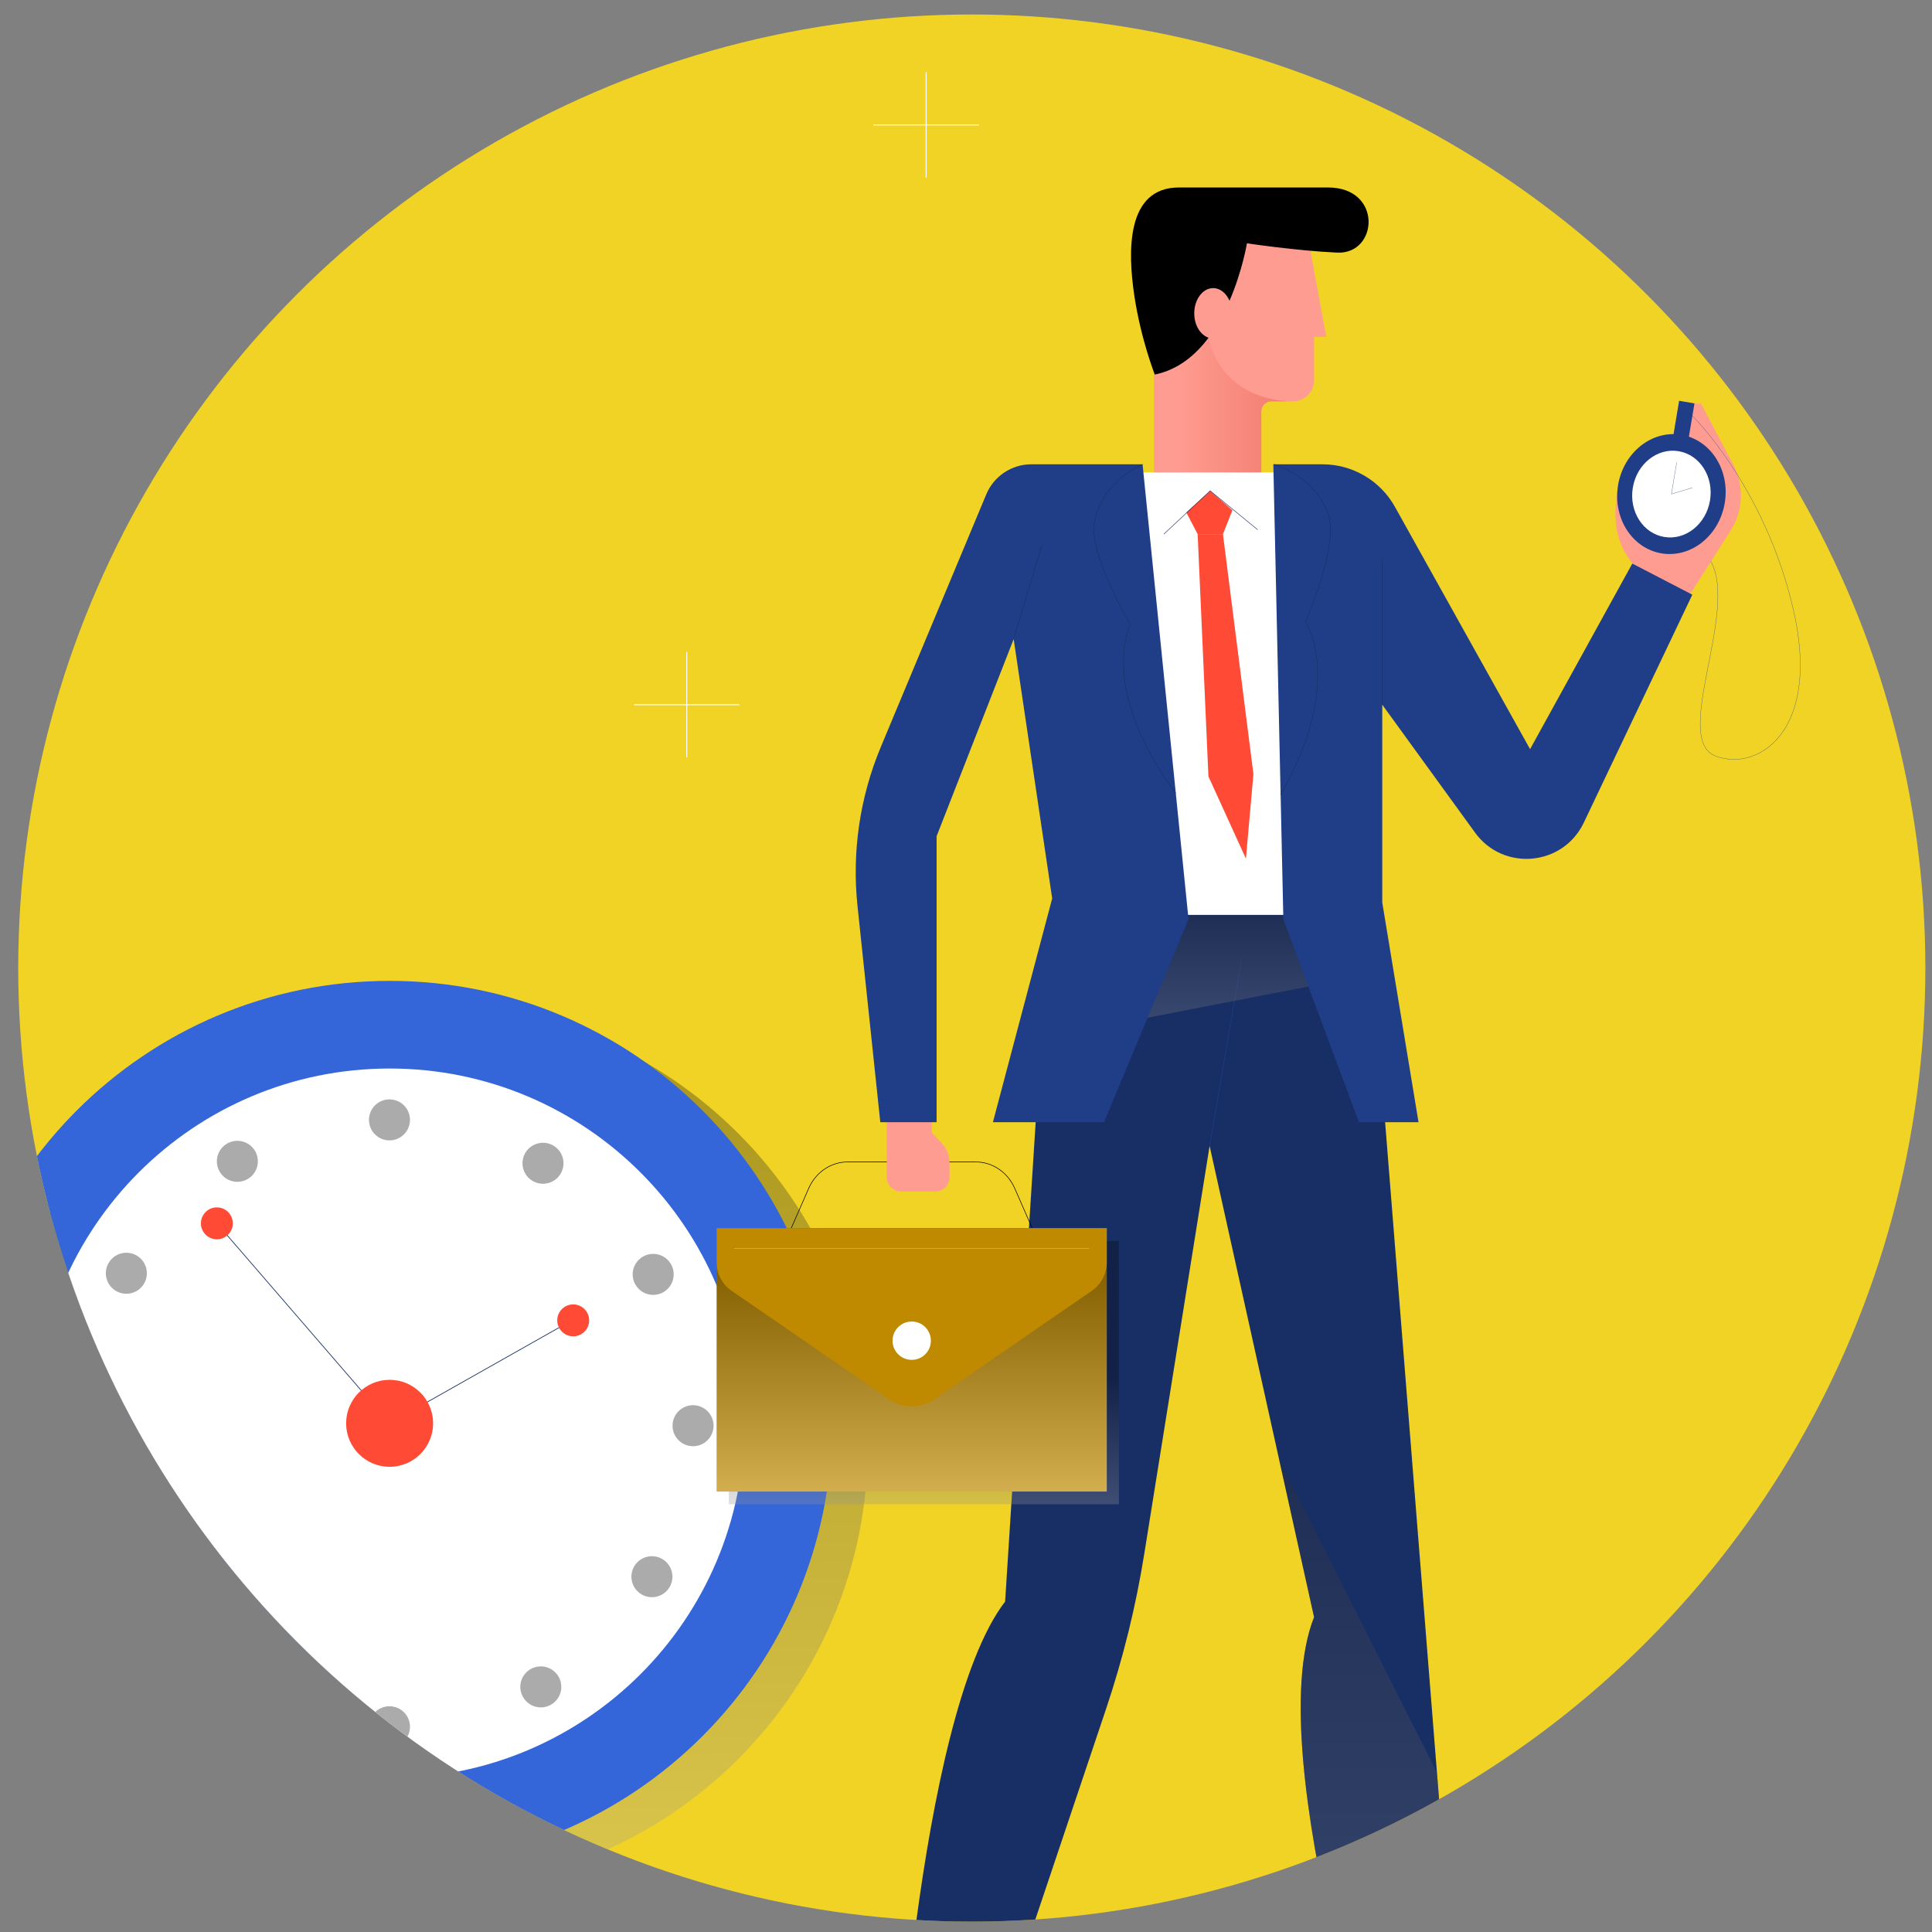 <?xml version="1.0" encoding="utf-8"?>
<!-- Generator: Adobe Illustrator 16.0.0, SVG Export Plug-In . SVG Version: 6.00 Build 0)  -->
<!DOCTYPE svg PUBLIC "-//W3C//DTD SVG 1.1//EN" "http://www.w3.org/Graphics/SVG/1.1/DTD/svg11.dtd">
<svg version="1.1" id="Layer_1" xmlns="http://www.w3.org/2000/svg" xmlns:xlink="http://www.w3.org/1999/xlink" x="0px" y="0px"
	 width="2000px" height="2000px" viewBox="0 0 2000 2000" enable-background="new 0 0 2000 2000" xml:space="preserve">
<rect x="0" y="0" width="2000" height="2000" fill="#808080" stroke="none"/>
<g>
	<g>
		<defs>
			<circle id="SVGID_1_" cx="1006" cy="1002.12" r="987.121"/>
		</defs>
		<clipPath id="SVGID_2_">
			<use xlink:href="#SVGID_1_"  overflow="visible"/>
		</clipPath>
		<g clip-path="url(#SVGID_2_)">
			<path fill="#F0D325" d="M11.187,2988.873c0,0-369.466-679.378-551.308-1275.641c-171.406-562.052-15.583-912.6,202.567-1123.182
				c218.173-210.622,523.063-629.338,632.422-930.16c149.316-410.734,699.015-725.842,1179.754-280.625
				c480.748,445.235,273.979,1289.744,695.688,1627.577c421.705,337.829,1037.234,1055.146,896.999,1982.03H11.187z"/>
			<g>
				
					<line fill="none" stroke="#FFFFFF" stroke-linecap="round" stroke-linejoin="round" stroke-miterlimit="10" x1="710.915" y1="675.32" x2="710.915" y2="783.69"/>
				
					<line fill="none" stroke="#FFFFFF" stroke-linecap="round" stroke-linejoin="round" stroke-miterlimit="10" x1="765.082" y1="729.508" x2="656.72" y2="729.508"/>
			</g>
			<g>
				
					<line stroke="#000000" stroke-linecap="round" stroke-linejoin="round" stroke-miterlimit="10" x1="6167.042" y1="676.669" x2="6167.042" y2="785.04"/>
				
					<line stroke="#000000" stroke-linecap="round" stroke-linejoin="round" stroke-miterlimit="10" x1="6221.209" y1="730.859" x2="6112.848" y2="730.859"/>
			</g>
			<g>
				
					<line fill="none" stroke="#FFFFFF" stroke-linecap="round" stroke-linejoin="round" stroke-miterlimit="10" x1="717.442" y1="1987.886" x2="717.442" y2="2096.253"/>
				
					<line fill="none" stroke="#FFFFFF" stroke-linecap="round" stroke-linejoin="round" stroke-miterlimit="10" x1="771.627" y1="2042.067" x2="663.261" y2="2042.067"/>
			</g>
			<g>
				
					<line fill="none" stroke="#FFFFFF" stroke-linecap="round" stroke-linejoin="round" stroke-miterlimit="10" x1="958.761" y1="75.161" x2="958.761" y2="183.523"/>
				
					<line fill="none" stroke="#FFFFFF" stroke-linecap="round" stroke-linejoin="round" stroke-miterlimit="10" x1="1012.932" y1="129.333" x2="904.58" y2="129.333"/>
			</g>
			<g>
				<linearGradient id="SVGID_3_" gradientUnits="userSpaceOnUse" x1="440.31" y1="814.438" x2="440.31" y2="2418.832">
					<stop  offset="0.129" style="stop-color:#000000"/>
					<stop  offset="1" style="stop-color:#FFFFFF"/>
				</linearGradient>
				<path opacity="0.3" fill="url(#SVGID_3_)" d="M898.313,1497.112c0,252.948-205.044,458.019-457.999,458.019
					c-252.959,0-458.009-205.07-458.009-458.019c0-252.946,205.049-458.009,458.009-458.009
					C693.27,1039.104,898.313,1244.166,898.313,1497.112z"/>
				<path fill="#3465D9" d="M861.34,1473.417c0,252.94-205.063,457.999-458.004,457.999c-252.955,0-458.019-205.059-458.019-457.999
					c0-252.954,205.064-458.014,458.019-458.014C656.277,1015.403,861.34,1220.463,861.34,1473.417z"/>
				<path fill="#FFFFFF" d="M770.625,1473.417c0,202.843-164.441,367.287-367.289,367.287
					c-202.851,0-367.292-164.444-367.292-367.287c0-202.856,164.441-367.288,367.292-367.288
					C606.184,1106.129,770.625,1270.561,770.625,1473.417z"/>
				<g>
					<g>
						<path fill="#ABABAB" d="M424.409,1159.299c0,11.721-9.505,21.221-21.227,21.221c-11.717,0-21.227-9.5-21.227-21.221
							c0-11.728,9.51-21.224,21.227-21.224C414.904,1138.075,424.409,1147.571,424.409,1159.299z"/>
						<path fill="#ABABAB" d="M424.409,1787.526c0,11.728-9.505,21.228-21.227,21.228c-11.717,0-21.227-9.5-21.227-21.228
							c0-11.722,9.51-21.223,21.227-21.223C414.904,1766.304,424.409,1775.805,424.409,1787.526z"/>
					</g>
					<g>
						<path fill="#ABABAB" d="M264.108,1191.586c5.852,10.142,2.376,23.126-7.77,28.977c-10.165,5.862-23.136,2.393-29.006-7.754
							c-5.856-10.156-2.381-23.136,7.774-28.996C245.262,1177.951,258.238,1181.432,264.108,1191.586z"/>
						<path fill="#ABABAB" d="M578.213,1735.64c5.861,10.156,2.386,23.136-7.76,28.997c-10.161,5.865-23.146,2.382-28.992-7.774
							c-5.871-10.15-2.396-23.125,7.769-28.987C559.377,1722.015,572.356,1725.484,578.213,1735.64z"/>
					</g>
					<g>
						<path fill="#ABABAB" d="M141.417,1299.692c10.146,5.86,13.621,18.831,7.765,28.986c-5.87,10.155-18.84,13.631-28.987,7.78
							c-10.165-5.866-13.635-18.847-7.779-29.002C118.281,1297.303,131.256,1293.826,141.417,1299.692z"/>
						<path fill="#ABABAB" d="M685.476,1613.807c10.15,5.867,13.63,18.837,7.769,28.992c-5.856,10.156-18.845,13.631-29.001,7.765
							c-10.146-5.861-13.626-18.836-7.76-28.987C662.35,1611.421,675.315,1607.951,685.476,1613.807z"/>
					</g>
					<g>
						<circle fill="#ABABAB" cx="89.217" cy="1475.887" r="21.225"/>
						<path fill="#ABABAB" d="M717.442,1454.662c11.731,0,21.231,9.501,21.231,21.224s-9.5,21.227-21.231,21.227
							c-11.713,0-21.228-9.504-21.228-21.227S705.729,1454.662,717.442,1454.662z"/>
					</g>
					<g>
						<path fill="#ABABAB" d="M121.496,1614.968c10.156-5.851,23.146-2.381,29.002,7.767c5.851,10.155,2.375,23.145-7.775,29
							c-10.156,5.866-23.131,2.376-28.997-7.778C107.871,1633.814,111.345,1620.83,121.496,1614.968z"/>
						<path fill="#ABABAB" d="M665.555,1300.85c10.165-5.856,23.14-2.382,29.001,7.778c5.866,10.151,2.38,23.127-7.761,28.992
							c-10.17,5.861-23.136,2.376-28.996-7.769C651.929,1319.699,655.409,1306.711,665.555,1300.85z"/>
					</g>
					<g>
						<path fill="#ABABAB" d="M229.607,1737.664c5.861-10.155,18.846-13.631,28.997-7.773c10.151,5.86,13.631,18.84,7.77,28.996
							c-5.861,10.155-18.841,13.631-28.992,7.77C227.226,1760.79,223.741,1747.819,229.607,1737.664z"/>
						<path fill="#ABABAB" d="M543.731,1193.59c5.861-10.145,18.842-13.623,28.988-7.769c10.155,5.876,13.635,18.846,7.77,28.992
							c-5.861,10.151-18.836,13.635-28.997,7.774C541.35,1216.732,537.86,1203.742,543.731,1193.59z"/>
					</g>
				</g>
				<polyline fill="none" stroke="#182F66" stroke-width="0.75" stroke-miterlimit="10" points="224.493,1266.401 403.336,1473.417 
					591.825,1366.906 				"/>
				<path fill="#FF4A36" d="M448.354,1473.417c0,24.852-20.166,45.013-45.018,45.013c-24.856,0-45.023-20.161-45.023-45.013
					c0-24.872,20.167-45.027,45.023-45.027C428.188,1428.39,448.354,1448.545,448.354,1473.417z"/>
				<path fill="#FF4A36" d="M609.89,1366.829c0,9.139-7.384,16.519-16.523,16.519c-9.12,0-16.513-7.38-16.513-16.519
					c0-9.119,7.393-16.513,16.513-16.513C602.506,1350.316,609.89,1357.71,609.89,1366.829z"/>
				<path fill="#FF4A36" d="M241.011,1266.401c0,9.128-7.403,16.521-16.518,16.521c-9.134,0-16.513-7.394-16.513-16.521
					c0-9.124,7.379-16.519,16.513-16.519C233.607,1249.883,241.011,1257.277,241.011,1266.401z"/>
			</g>
			<g>
				<path fill="#FF9C91" d="M1743.024,625.379l48.514-76.083c13.134-20.61,14.204-46.682,2.762-68.293l-33.393-63.16h-17.883
					l-26.297,91.236l-25.777-5.389c-8.261-1.73-16.358,3.774-17.544,12.135c-2.777,19.691-2.497,54.226,26.736,76.652
					L1743.024,625.379z"/>
				<path d="M994.433,2202.397l-11.577,48.439l70.129,36.873c0,0,57.116,6.507,58.563,23.136H907.453
					c-8.796,0-14.219-9.612-9.664-17.141l27.647-45.76l7.543-45.548H994.433z"/>
				<path d="M1506.198,2202.397l6.599,48.439l70.125,36.873c0,0,57.121,6.507,58.566,23.136H1437.39
					c-8.792,0-14.21-9.612-9.665-17.141l27.652-45.76l-10.627-45.548H1506.198z"/>
				<path fill="#182F66" d="M1416.754,946.97l102.332,1283.923h-75.928c0,0-140.355-411.868-82.836-556.817l-108.139-487.814
					l-67.639,422.292c-8.715,54.403-21.916,108.001-39.451,160.22l-155.235,462.12h-64.423c0,0,23.02-453.275,115.056-572.936
					l36.811-577.533l26.467-133.454H1416.754z"/>
				
					<line fill="none" stroke="#203E87" stroke-width="0.5" stroke-miterlimit="10" x1="1285.402" y1="992.388" x2="1252.184" y2="1186.261"/>
				<linearGradient id="SVGID_4_" gradientUnits="userSpaceOnUse" x1="1250.036" y1="845.713" x2="1250.036" y2="1212.157">
					<stop  offset="0.129" style="stop-color:#000000"/>
					<stop  offset="1" style="stop-color:#FFFFFF"/>
				</linearGradient>
				<polygon opacity="0.3" fill="url(#SVGID_4_)" points="1416.754,946.97 1103.769,946.97 1078.43,1074.73 1421.643,1008.26 				
					"/>
				<g>
					<path fill="#FF9C91" d="M1353.984,245.753l19.001,102.959h-12.663v45.022c0,12.001-9.717,21.714-21.703,21.714h-22.533
						c-5.745,0-10.411,4.659-10.411,10.416v71.267h-111.022V387.737c0,0-23.006-115.528,16.108-141.984
						C1249.875,219.282,1322.93,195.129,1353.984,245.753z"/>
					<linearGradient id="SVGID_5_" gradientUnits="userSpaceOnUse" x1="1191.308" y1="423.366" x2="1332.714" y2="423.366">
						<stop  offset="0.194" style="stop-color:#FF9C91"/>
						<stop  offset="1" style="stop-color:#F27C6F"/>
					</linearGradient>
					<path fill="url(#SVGID_5_)" d="M1332.714,415.449c-72.868-5.375-81.601-65.85-81.601-65.85l-59.806,16.781
						c1.677,12.797,3.345,21.356,3.345,21.356v109.395h111.022v-71.267c0-5.756,4.666-10.416,10.411-10.416H1332.714z"/>
					<path d="M1374.639,194.073c-34.68,0-99.233,0-154.156,0c-54.918,0-52.995,66.477-46.258,111.764
						c6.748,45.293,21.21,81.9,21.21,81.9c23.693-4.804,41.86-19.784,55.679-38.138c-8.508-2.85-14.821-13.025-14.821-25.229
						c0-14.436,8.772-26.118,19.603-26.118c7.24,0,13.505,5.296,16.894,13.085c13.399-30.997,18.031-59.463,18.031-59.463
						s51.071,7.707,93.459,9.64C1426.679,263.437,1431.648,194.073,1374.639,194.073z"/>
				</g>
				<path fill="#FFFFFF" d="M1106.342,489.082h259.172c31.938,0,57.685,26.14,57.213,58.076l-5.973,399.812h-312.985
					l-46.543-402.758C1053.824,514.84,1076.786,489.082,1106.342,489.082z"/>
				<path fill="#203E87" d="M1318.154,480.628h50.787c31.194,0,59.95,16.879,75.137,44.131l139.851,250.766l105.837-192.127
					l62.123,32.211l-112.343,236.008c-21.442,45.033-83.26,50.721-112.55,10.342l-96.081-132.452v204.785l37.548,227.405h-61.714
					l-78.228-210.155L1318.154,480.628z"/>
				<path fill="none" stroke="#182F66" stroke-width="0.5" stroke-miterlimit="10" d="M1318.728,480.628
					c0,0,41.995,11.519,56.084,51.149c11.823,33.263-23.496,111.789-23.496,111.789s41.647,61.348-25.629,179.252"/>
				<polygon fill="#FF4A36" points="1228.079,530.5 1252.752,508.063 1275.762,528.196 1265.983,552.927 1239.806,552.927 				"/>
				<polygon fill="#FF4A36" points="1250.958,803.736 1289.764,888.857 1297.553,801.351 1265.983,552.927 1239.806,552.927 				"/>
				<g>
					<linearGradient id="SVGID_6_" gradientUnits="userSpaceOnUse" x1="956.379" y1="1391.457" x2="956.379" y2="1651.446">
						<stop  offset="0.129" style="stop-color:#000000"/>
						<stop  offset="1" style="stop-color:#FFFFFF"/>
					</linearGradient>
					<rect x="754.473" y="1284.587" opacity="0.3" fill="url(#SVGID_6_)" width="403.813" height="272.662"/>
					<path fill="none" stroke="#000000" stroke-width="0.597" stroke-miterlimit="10" d="M1070.24,1275.361l-19.78-45.177
						c-7.308-16.692-23.107-27.363-40.488-27.363H877.637c-17.391,0-33.185,10.671-40.488,27.363l-19.78,45.177"/>
					<rect x="741.893" y="1271.404" fill="#BF8A00" width="403.828" height="272.663"/>
					<linearGradient id="SVGID_7_" gradientUnits="userSpaceOnUse" x1="943.807" y1="1281.143" x2="943.807" y2="1541.132">
						<stop  offset="0.129" style="stop-color:#000000"/>
						<stop  offset="1" style="stop-color:#FFFFFF"/>
					</linearGradient>
					<rect x="741.893" y="1271.404" opacity="0.3" fill="url(#SVGID_7_)" width="403.828" height="272.663"/>
					<path fill="#BF8A00" d="M1130.273,1336.218l-163.04,112.318c-14.112,9.723-32.747,9.723-46.864,0l-163.039-112.318
						c-9.659-6.66-15.438-17.642-15.438-29.368v-35.445h403.828v35.445C1145.721,1318.576,1139.94,1329.558,1130.273,1336.218z"/>
					<path fill="#FFFFFF" d="M963.644,1387.887c0,10.961-8.874,19.839-19.844,19.839c-10.956,0-19.844-8.878-19.844-19.839
						c0-10.959,8.888-19.848,19.844-19.848C954.77,1368.039,963.644,1376.928,963.644,1387.887z"/>
					
						<line fill="none" stroke="#FFFFFF" stroke-width="0.25" stroke-miterlimit="10" x1="760.03" y1="1292.371" x2="1127.56" y2="1292.371"/>
				</g>
				
					<line fill="none" stroke="#182F66" stroke-width="0.5" stroke-miterlimit="10" x1="1430.915" y1="729.508" x2="1430.915" y2="581.108"/>
				<g>
					<polygon fill="#203E87" points="1747.47,457.285 1731.577,454.62 1738.22,414.918 1754.111,417.573 					"/>
					<path fill="#203E87" d="M1785.469,520.701c-5.673,33.893-34.988,57.236-65.487,52.136
						c-30.506-5.104-50.634-36.708-44.965-70.601c5.658-33.898,34.987-57.237,65.482-52.132
						C1770.999,455.198,1791.129,486.807,1785.469,520.701z"/>
					<path fill="#FFFFFF" d="M1770.186,518.151c-4.102,24.51-25.314,41.388-47.37,37.706c-22.062-3.682-36.618-26.548-32.521-51.072
						c4.092-24.515,25.309-41.398,47.365-37.711C1759.73,470.767,1774.282,493.627,1770.186,518.151z"/>
					
						<polyline fill="none" stroke="#182F66" stroke-width="0.25" stroke-linecap="round" stroke-linejoin="round" stroke-miterlimit="10" points="
						1735.693,478.844 1730.248,511.466 1751.951,504.873 					"/>
				</g>
				
					<path fill="none" stroke="#203E87" stroke-width="0.25" stroke-linecap="round" stroke-linejoin="round" stroke-miterlimit="10" d="
					M1751.951,430.447c0,0,75.206,73.61,104.492,200.489c29.275,126.881-37.249,168.057-80.252,151.819
					c-45.943-17.353,23.854-149.65-5.133-201.647"/>
				<linearGradient id="SVGID_8_" gradientUnits="userSpaceOnUse" x1="1421.562" y1="939.377" x2="1421.562" y2="3005.889">
					<stop  offset="0.129" style="stop-color:#000000"/>
					<stop  offset="1" style="stop-color:#FFFFFF"/>
				</linearGradient>
				<path opacity="0.3" fill="url(#SVGID_8_)" d="M1360.322,1674.075c-57.52,144.949,82.836,556.817,82.836,556.817h75.928
					l-31.556-395.913l-163.491-324.58L1360.322,1674.075z"/>
				<polyline fill="none" stroke="#182F66" stroke-width="0.5" stroke-miterlimit="10" points="1204.799,552.927 1252.752,508.063 
					1301.919,548.362 				"/>
				<path fill="#FF9C91" d="M917.965,1150.028v68.688c0,8.122,6.589,14.72,14.725,14.72h35.542c8.136,0,14.729-6.598,14.729-14.72
					v-15.095c0-7.631-2.94-14.972-8.213-20.486l-10.184-10.68v-22.428H917.965z"/>
				<path fill="#203E87" d="M1182.786,480.628l47.558,470.915l-87.433,210.155h-115.052l61.361-231.623l-39.88-268.45
					l-79.77,204.019v296.055h-58.292l-23.588-223.712c-5.915-56.027,2.372-112.623,24.076-164.605l109.248-261.679
					c7.871-18.821,26.278-31.074,46.683-31.074H1182.786z"/>
				<path fill="none" stroke="#182F66" stroke-width="0.5" stroke-miterlimit="10" d="M1182.786,480.628
					c0,0-40.285,16.503-49.49,57.535c-7.728,34.461,36.818,108.145,36.818,108.145s-33.946,65.911,47.071,174.853"/>
				
					<line fill="none" stroke="#182F66" stroke-width="0.5" stroke-miterlimit="10" x1="1049.341" y1="661.625" x2="1078.43" y2="565.016"/>
			</g>
			
				<line fill="none" stroke="#000000" stroke-width="0.676" stroke-miterlimit="10" x1="184.392" y1="2310.846" x2="2609.6" y2="2310.846"/>
			<g>
				
					<line fill="none" stroke="#FFFFFF" stroke-linecap="round" stroke-linejoin="round" stroke-miterlimit="10" x1="5152.959" y1="2390.646" x2="5152.959" y2="2499.016"/>
				
					<line fill="none" stroke="#FFFFFF" stroke-linecap="round" stroke-linejoin="round" stroke-miterlimit="10" x1="5207.13" y1="2444.839" x2="5098.769" y2="2444.839"/>
			</g>
			<g>
				
					<line fill="none" stroke="#FFFFFF" stroke-linecap="round" stroke-linejoin="round" stroke-miterlimit="10" x1="7322.504" y1="236.156" x2="7322.504" y2="344.513"/>
				
					<line fill="none" stroke="#FFFFFF" stroke-linecap="round" stroke-linejoin="round" stroke-miterlimit="10" x1="7376.684" y1="290.328" x2="7268.328" y2="290.328"/>
			</g>
		</g>
	</g>
</g>
</svg>
